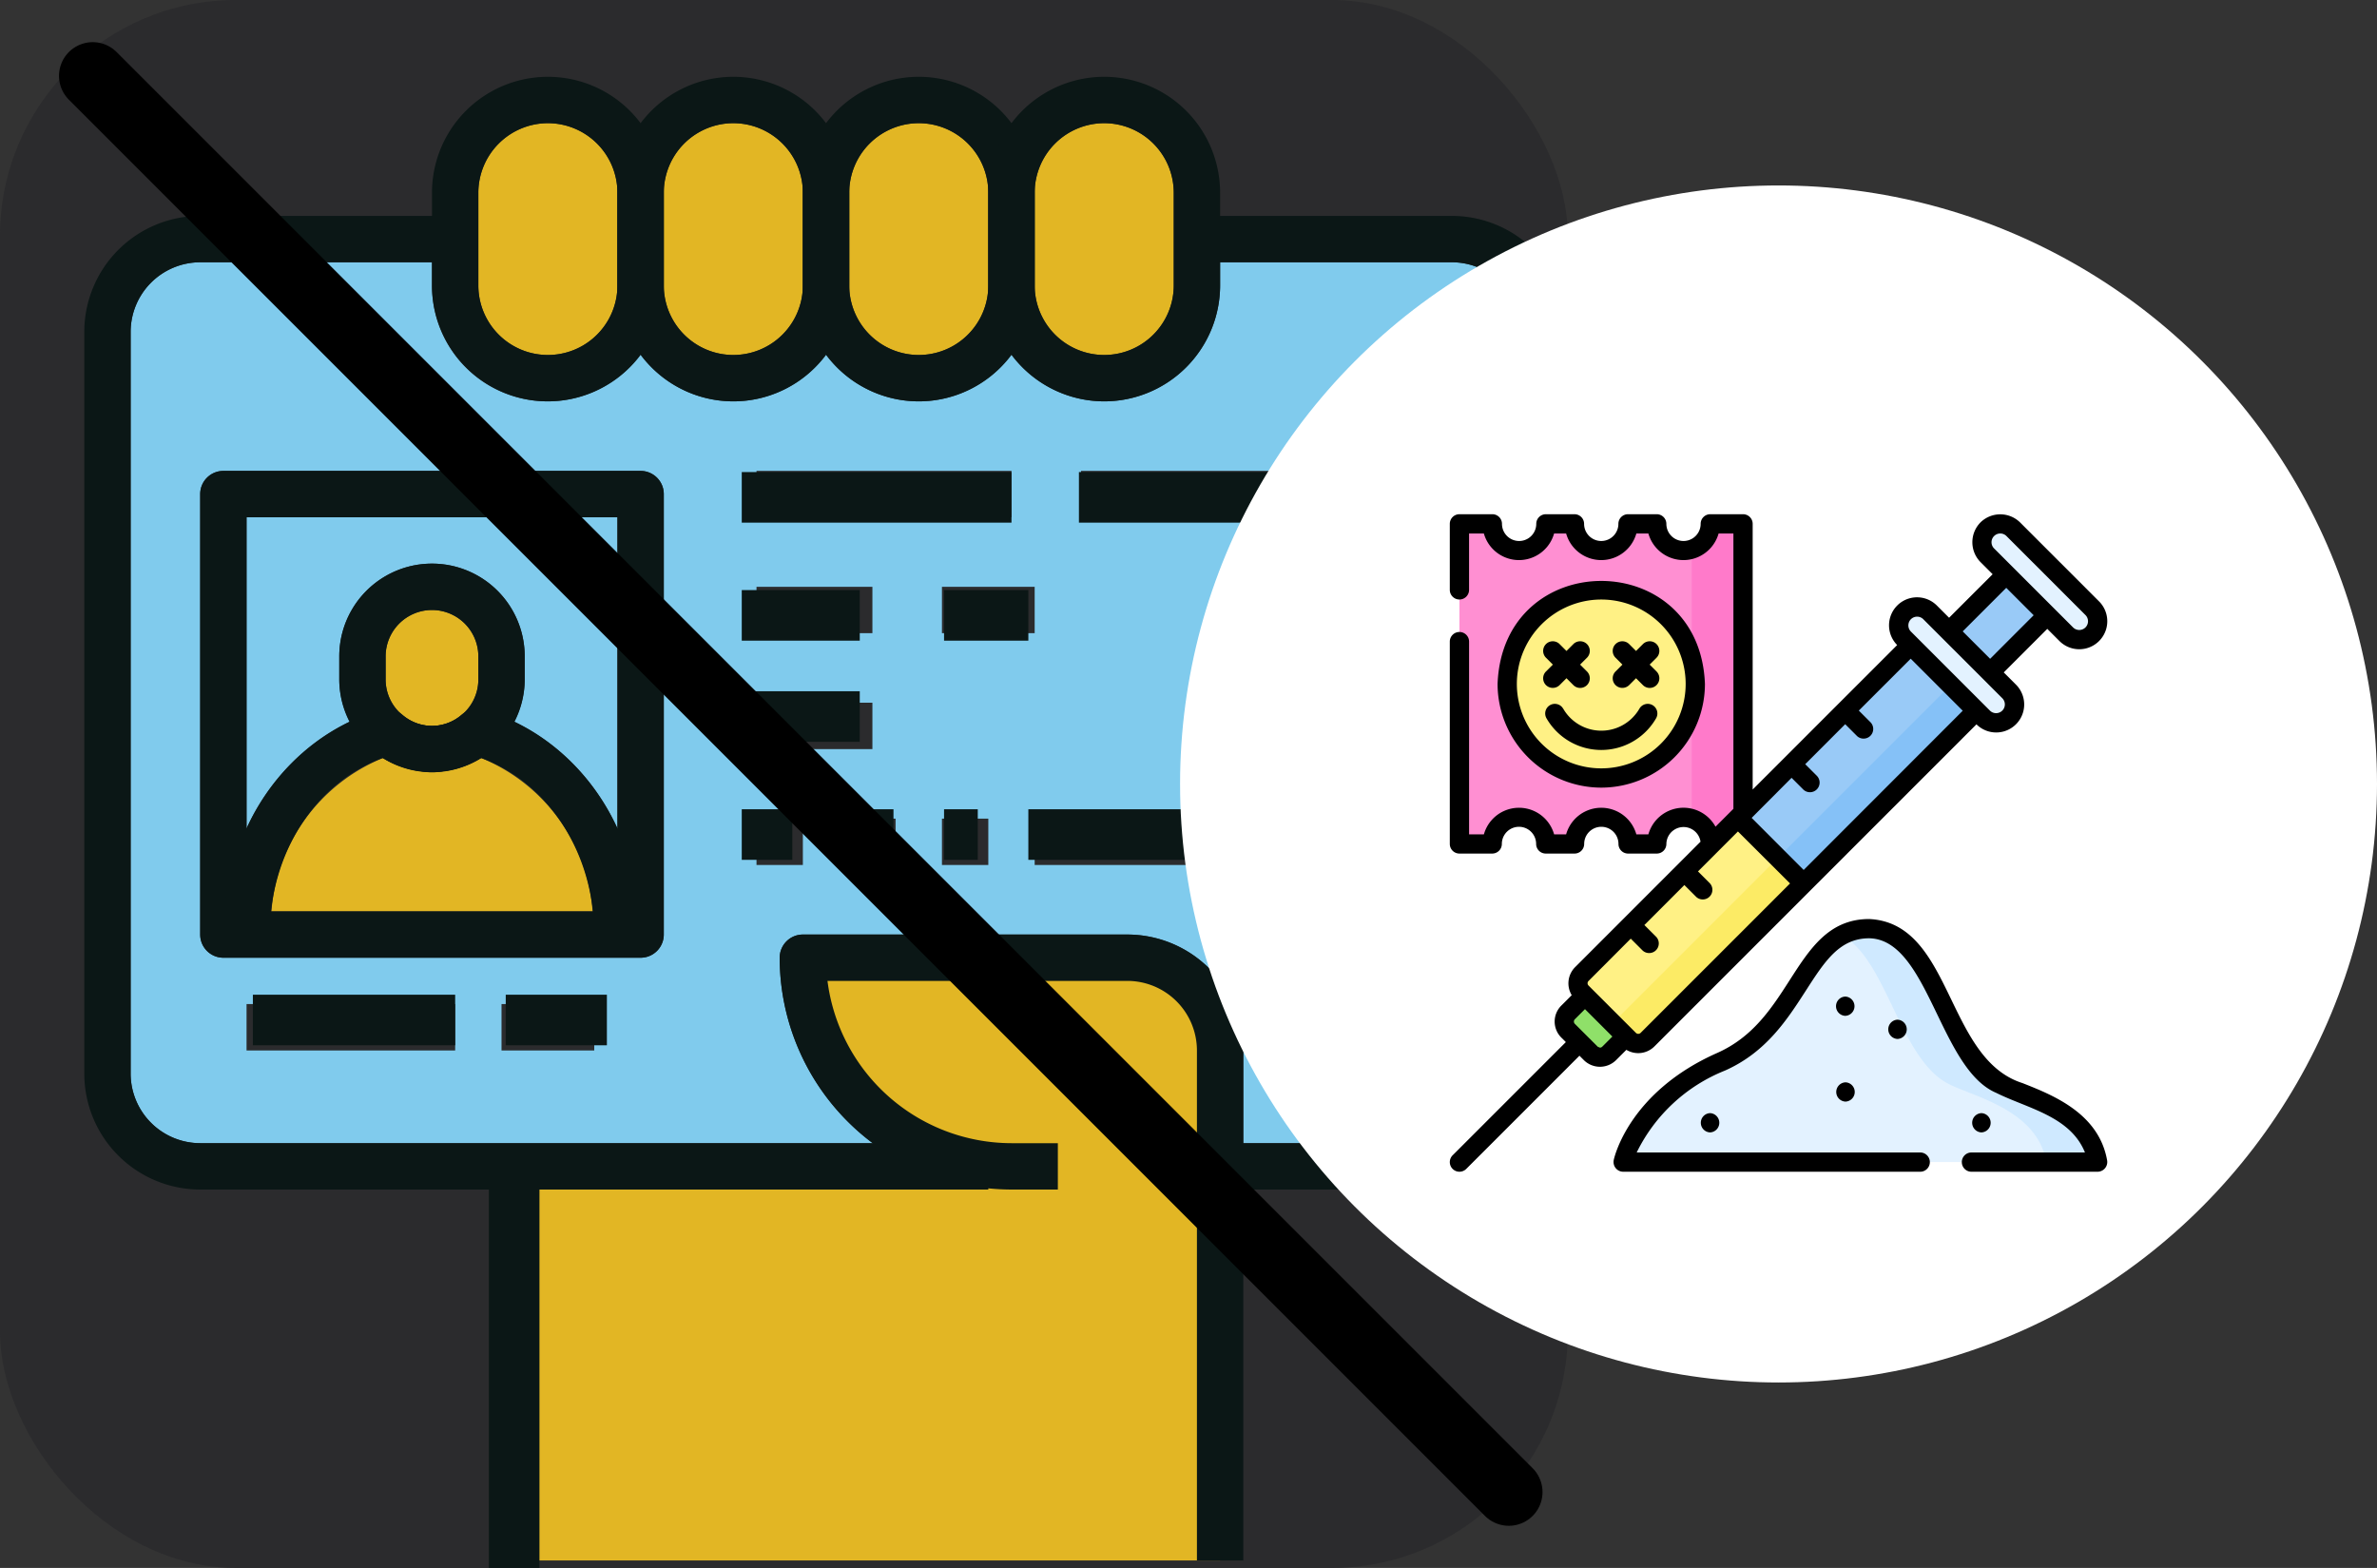 <svg xmlns="http://www.w3.org/2000/svg" width="141" height="93" viewBox="0 0 141 93">
  <rect x="0" y="0" width="141" height="93" fill="#333333" stroke="none"/>
  <g id="Grupo_1061993" data-name="Grupo 1061993" transform="translate(-209 -5235)">
    <g id="Grupo_1061980" data-name="Grupo 1061980">
      <g id="Grupo_1061978" data-name="Grupo 1061978">
        <rect id="Rectángulo_372618" data-name="Rectángulo 372618" width="93" height="93" rx="14" transform="translate(209 5235)" fill="#2b2b2d"/>
        <g id="tarjeta-de-identificacion" transform="translate(214 5239.556)">
          <path id="Trazado_793549" data-name="Trazado 793549" d="M73.75,72.25a6.85,6.85,0,0,1-5.5-2.793,6.812,6.812,0,0,1-11,0,6.812,6.812,0,0,1-11,0,6.854,6.854,0,0,1-12.375-4.082V64H20.125A4.13,4.13,0,0,0,16,68.125v44a4.13,4.13,0,0,0,4.125,4.125H60.036a13.722,13.722,0,0,1-5.536-11,1.375,1.375,0,0,1,1.375-1.375h19.25A6.883,6.883,0,0,1,82,110.75v5.5H94.375a4.13,4.13,0,0,0,4.125-4.125v-44A4.13,4.13,0,0,0,94.375,64H80.625v1.375A6.883,6.883,0,0,1,73.75,72.25Zm-38.5,38.5H22.875V108H35.25Zm8.25,0H38V108h5.5Zm4.125-6.875a1.375,1.375,0,0,1-1.375,1.375H21.5a1.375,1.375,0,0,1-1.375-1.375V77.75A1.375,1.375,0,0,1,21.5,76.375H46.25a1.375,1.375,0,0,1,1.375,1.375Zm22-20.625V86h-5.5V83.25Zm-16.5-6.875H68.25v2.75H53.125Zm0,6.875H60V86H53.125Zm0,6.875H60v2.75H53.125Zm2.75,9.625h-2.75V97h2.75Zm5.5,0h-2.75V97h2.75Zm5.5,0h-2.75V97h2.75ZM82,99.75H69.625V97H82Zm11,0H84.75V97H93Zm1.375-15.125V91.5A1.375,1.375,0,0,1,93,92.875H83.375A1.375,1.375,0,0,1,82,91.5V84.625a1.375,1.375,0,0,1,1.375-1.375H93A1.375,1.375,0,0,1,94.375,84.625Zm-6.875-5.5H72.375v-2.75H87.5Z" transform="translate(-13.25 -53)" fill="#80cbed"/>
          <g id="Grupo_1061974" data-name="Grupo 1061974" transform="translate(45.375 2.75)">
            <path id="Trazado_793550" data-name="Trazado 793550" d="M268.125,29.75a4.13,4.13,0,0,0,4.125-4.125v-5.5a4.125,4.125,0,1,0-8.25,0v5.5A4.13,4.13,0,0,0,268.125,29.75Z" transform="translate(-264 -16)" fill="#e2b624"/>
            <path id="Trazado_793551" data-name="Trazado 793551" d="M332.125,29.75a4.13,4.13,0,0,0,4.125-4.125v-5.5a4.125,4.125,0,1,0-8.25,0v5.5A4.13,4.13,0,0,0,332.125,29.75Z" transform="translate(-317 -16)" fill="#e2b624"/>
          </g>
          <rect id="Rectángulo_372759" data-name="Rectángulo 372759" width="7" height="3" transform="translate(72 33.444)" fill="#cc6c45"/>
          <g id="Grupo_1061975" data-name="Grupo 1061975" transform="translate(11.096 2.75)">
            <path id="Trazado_793552" data-name="Trazado 793552" d="M140.125,16A4.13,4.13,0,0,0,136,20.125v5.5a4.125,4.125,0,0,0,8.25,0v-5.5A4.13,4.13,0,0,0,140.125,16Z" transform="translate(-123.721 -16)" fill="#e2b624"/>
            <path id="Trazado_793553" data-name="Trazado 793553" d="M77,235.056a5.445,5.445,0,0,1-1.261.571c-.069.022-.136.045-.206.065a5.73,5.73,0,0,1-.653.136c-.039.005-.076.007-.114.011a3.39,3.39,0,0,1-1.345,0c-.039,0-.076-.006-.114-.011a5.393,5.393,0,0,1-.653-.136c-.07-.019-.138-.043-.206-.065a5.445,5.445,0,0,1-1.261-.571,10.69,10.69,0,0,0-6.622,9.1H83.617A10.692,10.692,0,0,0,77,235.056Z" transform="translate(-64.56 -197.406)" fill="#e2b624"/>
          </g>
          <path id="Trazado_793554" data-name="Trazado 793554" d="M62.128,164.125a5.439,5.439,0,0,1-.628-2.5V160.25a5.5,5.5,0,0,1,11,0v1.375a5.439,5.439,0,0,1-.628,2.5A12.968,12.968,0,0,1,78,170.466V152H56v18.466A12.974,12.974,0,0,1,62.128,164.125Z" transform="translate(-46.375 -125.875)" fill="#80cbed"/>
          <g id="Grupo_1061976" data-name="Grupo 1061976" transform="translate(17.875 2.75)">
            <path id="Trazado_793555" data-name="Trazado 793555" d="M106.75,190.875a2.725,2.725,0,0,0,1.768-.668c.012-.011.029-.017.041-.027a2.732,2.732,0,0,0,.941-2.054V186.75a2.75,2.75,0,0,0-5.5,0v1.375a2.732,2.732,0,0,0,.94,2.054c.014.011.029.016.041.027A2.725,2.725,0,0,0,106.75,190.875Z" transform="translate(-104 -155.125)" fill="#e2b624"/>
            <path id="Trazado_793556" data-name="Trazado 793556" d="M204.125,29.75a4.13,4.13,0,0,0,4.125-4.125v-5.5a4.125,4.125,0,1,0-8.25,0v5.5A4.13,4.13,0,0,0,204.125,29.75Z" transform="translate(-183.5 -16)" fill="#e2b624"/>
            <path id="Trazado_793557" data-name="Trazado 793557" d="M144,339.75V316.375h24.75V315l-4.125-4.125-2.75-5.5V304H182.5l2.75,2.75,1.375,5.5v27.5Z" transform="translate(-137.125 -254.5)" fill="#e2b624"/>
          </g>
          <g id="Grupo_1061977" data-name="Grupo 1061977">
            <path id="Trazado_793558" data-name="Trazado 793558" d="M399.125,105.75h-13.75V103h13.75a4.13,4.13,0,0,0,4.125-4.125v-44a4.13,4.13,0,0,0-4.125-4.125H384V48h15.125A6.883,6.883,0,0,1,406,54.875v44A6.883,6.883,0,0,1,399.125,105.75Z" transform="translate(-318 -39.75)" fill="#0b1716"/>
            <path id="Trazado_793559" data-name="Trazado 793559" d="M53.625,105.75H6.875A6.883,6.883,0,0,1,0,98.875v-44A6.883,6.883,0,0,1,6.875,48H22v2.75H6.875A4.13,4.13,0,0,0,2.75,54.875v44A4.13,4.13,0,0,0,6.875,103h46.75Z" transform="translate(0 -39.75)" fill="#0b1716"/>
            <path id="Trazado_793560" data-name="Trazado 793560" d="M267.5,333.125h-2.75v-30.25a4.13,4.13,0,0,0-4.125-4.125h-17.79a11.019,11.019,0,0,0,10.915,9.625h2.75v2.75h-2.75A13.766,13.766,0,0,1,240,297.375,1.375,1.375,0,0,1,241.375,296h19.25a6.883,6.883,0,0,1,6.875,6.875Z" transform="translate(-198.75 -245.125)" fill="#0b1716"/>
            <rect id="Rectángulo_372760" data-name="Rectángulo 372760" width="3" height="24" transform="translate(24 64.444)" fill="#0b1716"/>
            <path id="Trazado_793561" data-name="Trazado 793561" d="M126.875,19.25A6.883,6.883,0,0,1,120,12.375v-5.5a6.875,6.875,0,0,1,13.75,0v5.5A6.883,6.883,0,0,1,126.875,19.25Zm0-16.5a4.13,4.13,0,0,0-4.125,4.125v5.5a4.125,4.125,0,0,0,8.25,0v-5.5A4.13,4.13,0,0,0,126.875,2.75Z" transform="translate(-99.375)" fill="#0b1716"/>
            <path id="Trazado_793562" data-name="Trazado 793562" d="M190.875,19.25A6.883,6.883,0,0,1,184,12.375v-5.5a6.875,6.875,0,0,1,13.75,0v5.5A6.883,6.883,0,0,1,190.875,19.25Zm0-16.5a4.13,4.13,0,0,0-4.125,4.125v5.5a4.125,4.125,0,0,0,8.25,0v-5.5A4.13,4.13,0,0,0,190.875,2.75Z" transform="translate(-152.375)" fill="#0b1716"/>
            <path id="Trazado_793563" data-name="Trazado 793563" d="M254.875,19.25A6.883,6.883,0,0,1,248,12.375v-5.5a6.875,6.875,0,1,1,13.75,0v5.5A6.883,6.883,0,0,1,254.875,19.25Zm0-16.5a4.13,4.13,0,0,0-4.125,4.125v5.5a4.125,4.125,0,1,0,8.25,0v-5.5A4.13,4.13,0,0,0,254.875,2.75Z" transform="translate(-205.375)" fill="#0b1716"/>
            <path id="Trazado_793564" data-name="Trazado 793564" d="M318.875,19.25A6.883,6.883,0,0,1,312,12.375v-5.5a6.875,6.875,0,0,1,13.75,0v5.5A6.883,6.883,0,0,1,318.875,19.25Zm0-16.5a4.13,4.13,0,0,0-4.125,4.125v5.5a4.125,4.125,0,0,0,8.25,0v-5.5A4.13,4.13,0,0,0,318.875,2.75Z" transform="translate(-258.375)" fill="#0b1716"/>
            <path id="Trazado_793565" data-name="Trazado 793565" d="M66.125,164.875H41.375A1.375,1.375,0,0,1,40,163.5V137.375A1.375,1.375,0,0,1,41.375,136h24.75a1.375,1.375,0,0,1,1.375,1.375V163.5A1.375,1.375,0,0,1,66.125,164.875Zm-23.375-2.75h22V138.75h-22Z" transform="translate(-33.125 -112.625)" fill="#0b1716"/>
            <path id="Trazado_793566" data-name="Trazado 793566" d="M72.75,231.565H70c0-4.83-2.732-9.036-6.72-10.475a5.513,5.513,0,0,1-5.812,0c-3.986,1.438-6.718,5.644-6.718,10.475H48c0-6.3,3.843-11.78,9.344-13.321a1.366,1.366,0,0,1,1.261.276,2.673,2.673,0,0,0,3.538,0,1.367,1.367,0,0,1,1.261-.276C68.907,219.785,72.75,225.262,72.75,231.565Z" transform="translate(-39.75 -180.69)" fill="#0b1716"/>
            <path id="Trazado_793567" data-name="Trazado 793567" d="M93.5,180.375a5.506,5.506,0,0,1-5.5-5.5V173.5a5.5,5.5,0,0,1,11,0v1.375A5.506,5.506,0,0,1,93.5,180.375Zm0-9.625a2.753,2.753,0,0,0-2.75,2.75v1.375a2.75,2.75,0,0,0,5.5,0V173.5A2.753,2.753,0,0,0,93.5,170.75Z" transform="translate(-72.875 -139.125)" fill="#0b1716"/>
            <rect id="Rectángulo_372761" data-name="Rectángulo 372761" width="12" height="3" transform="translate(10 54.444)" fill="#0b1716"/>
            <rect id="Rectángulo_372762" data-name="Rectángulo 372762" width="6" height="3" transform="translate(25 54.444)" fill="#0b1716"/>
            <rect id="Rectángulo_372763" data-name="Rectángulo 372763" width="16" height="3" transform="translate(39 23.444)" fill="#0b1716"/>
            <rect id="Rectángulo_372764" data-name="Rectángulo 372764" width="15" height="3" transform="translate(59 23.444)" fill="#0b1716"/>
            <rect id="Rectángulo_372765" data-name="Rectángulo 372765" width="7" height="3" transform="translate(39 30.444)" fill="#0b1716"/>
            <rect id="Rectángulo_372766" data-name="Rectángulo 372766" width="5" height="3" transform="translate(51 30.444)" fill="#0b1716"/>
            <rect id="Rectángulo_372767" data-name="Rectángulo 372767" width="7" height="3" transform="translate(39 36.444)" fill="#0b1716"/>
            <rect id="Rectángulo_372768" data-name="Rectángulo 372768" width="3" height="3" transform="translate(39 43.444)" fill="#0b1716"/>
            <rect id="Rectángulo_372769" data-name="Rectángulo 372769" width="3" height="3" transform="translate(45 43.444)" fill="#0b1716"/>
            <rect id="Rectángulo_372770" data-name="Rectángulo 372770" width="2" height="3" transform="translate(51 43.444)" fill="#0b1716"/>
            <rect id="Rectángulo_372771" data-name="Rectángulo 372771" width="13" height="3" transform="translate(56 43.444)" fill="#0b1716"/>
            <rect id="Rectángulo_372772" data-name="Rectángulo 372772" width="8" height="3" transform="translate(72 43.444)" fill="#0b1716"/>
            <path id="Trazado_793568" data-name="Trazado 793568" d="M411,185.625h-9.625A1.375,1.375,0,0,1,400,184.25v-6.875A1.375,1.375,0,0,1,401.375,176H411a1.375,1.375,0,0,1,1.375,1.375v6.875A1.375,1.375,0,0,1,411,185.625Zm-8.25-2.75h6.875V178.75H402.75Z" transform="translate(-331.25 -145.75)" fill="#0b1716"/>
          </g>
        </g>
      </g>
      <line id="Línea_299" data-name="Línea 299" x2="84" y2="84" transform="translate(214.5 5239.5)" fill="none" stroke="#000" stroke-linecap="round" stroke-width="4"/>
    </g>
    <g id="Grupo_1061992" data-name="Grupo 1061992" transform="translate(0 -4)">
      <circle id="Elipse_34" data-name="Elipse 34" cx="35.5" cy="35.5" r="35.5" transform="translate(279 5250)" fill="#fff"/>
      <g id="drogas" transform="translate(295 5269.5)">
        <g id="Grupo_1061990" data-name="Grupo 1061990" transform="translate(0.572 0.571)">
          <g id="Grupo_1061985" data-name="Grupo 1061985">
            <g id="Grupo_1061982" data-name="Grupo 1061982">
              <path id="Trazado_793569" data-name="Trazado 793569" d="M22.38,7.5a1.588,1.588,0,0,1-3.177,0H17.5a1.588,1.588,0,1,1-3.177,0h-1.7a1.588,1.588,0,0,1-3.177,0H7.5V26.489H9.445a1.588,1.588,0,1,1,3.177,0h1.7a1.588,1.588,0,1,1,3.177,0h1.7a1.588,1.588,0,0,1,3.177,0h1.944V7.5Z" transform="translate(-7.501 -7.5)" fill="#ff8fd2"/>
            </g>
            <g id="Grupo_1061983" data-name="Grupo 1061983" transform="translate(13.776)">
              <path id="Trazado_793570" data-name="Trazado 793570" d="M189.462,7.5a1.589,1.589,0,0,1-1.1,1.512V24.977a1.589,1.589,0,0,1,1.1,1.512h1.944V7.5Z" transform="translate(-188.359 -7.5)" fill="#ff7aca"/>
            </g>
            <g id="Grupo_1061984" data-name="Grupo 1061984" transform="translate(2.833 3.916)">
              <circle id="Elipse_33" data-name="Elipse 33" cx="5.578" cy="5.578" r="5.578" fill="#fff185"/>
            </g>
          </g>
          <g id="Grupo_1061988" data-name="Grupo 1061988" transform="translate(6.218 0)">
            <path id="Trazado_793571" data-name="Trazado 793571" d="M0,0H14.494V5.508H0Z" transform="translate(10.303 17.438) rotate(-45)" fill="#99caf7"/>
            <path id="Trazado_793572" data-name="Trazado 793572" d="M0,0H14.494V2.154H0Z" transform="translate(12.674 19.809) rotate(-45)" fill="#85c1f7"/>
            <g id="Grupo_1061986" data-name="Grupo 1061986" transform="translate(0.81 17.437)">
              <path id="Trazado_793573" data-name="Trazado 793573" d="M99.993,246.784l2.818,2.818a.762.762,0,0,0,1.077,0l9.273-9.273-3.895-3.895-9.273,9.273A.762.762,0,0,0,99.993,246.784Z" transform="translate(-99.77 -236.434)" fill="#fff185"/>
            </g>
            <path id="Trazado_793574" data-name="Trazado 793574" d="M126.763,277.379l.985.985a.762.762,0,0,0,1.077,0l9.273-9.273-1.523-1.523Z" transform="translate(-123.897 -247.759)" fill="#fceb65"/>
            <path id="Trazado_793575" data-name="Trazado 793575" d="M90.712,378.262,89.36,376.91a.765.765,0,0,1,0-1.082l1-1,2.434,2.434-1,1A.765.765,0,0,1,90.712,378.262Z" transform="translate(-89.136 -346.848)" fill="#8fe069"/>
            <path id="Trazado_793576" data-name="Trazado 793576" d="M0,0H3.443V4.8H0Z" transform="translate(26.214 2.983) rotate(45)" fill="#99caf7"/>
            <g id="Grupo_1061987" data-name="Grupo 1061987" transform="translate(19.839)">
              <path id="Trazado_793577" data-name="Trazado 793577" d="M354.6,78.81l-4.686-4.686a1.09,1.09,0,1,1,1.542-1.542l4.686,4.686A1.09,1.09,0,0,1,354.6,78.81Z" transform="translate(-349.599 -67.331)" fill="#e3f2ff"/>
              <path id="Trazado_793578" data-name="Trazado 793578" d="M419.363,14.052l-4.686-4.686a1.09,1.09,0,0,1,1.542-1.542l4.686,4.686a1.09,1.09,0,1,1-1.542,1.542Z" transform="translate(-409.426 -7.505)" fill="#e3f2ff"/>
            </g>
          </g>
          <g id="Grupo_1061989" data-name="Grupo 1061989" transform="translate(9.711 24.011)">
            <path id="Trazado_793579" data-name="Trazado 793579" d="M134.989,336.573s.8-3.731,5.8-5.949c4.775-2.115,4.8-7.9,8.788-7.9s4.388,7.528,7.787,9.226c1.55.774,5.226,1.542,5.767,4.62H134.989Z" transform="translate(-134.989 -322.727)" fill="#e3f2ff"/>
            <path id="Trazado_793580" data-name="Trazado 793580" d="M314.879,331.952c-3.4-1.7-3.8-9.226-7.787-9.226a3.358,3.358,0,0,0-1.6.384c2.71,1.554,3.408,7.375,6.345,8.842,1.55.774,5.226,1.542,5.767,4.62h3.047C320.105,333.493,316.429,332.726,314.879,331.952Z" transform="translate(-292.5 -322.726)" fill="#cfe9ff"/>
          </g>
        </g>
        <g id="Grupo_1061991" data-name="Grupo 1061991" transform="translate(0.001 0)">
          <path id="Trazado_793581" data-name="Trazado 793581" d="M43.344,64.2a6.157,6.157,0,0,0,6.15-6.15c-.309-8.147-11.991-8.145-12.3,0a6.157,6.157,0,0,0,6.15,6.15Zm0-11.157a5.007,5.007,0,1,1-5.007,5.007,5.013,5.013,0,0,1,5.007-5.007Z" transform="translate(-34.361 -47.983)"/>
          <path id="Trazado_793582" data-name="Trazado 793582" d="M75.329,147.966a.571.571,0,0,0-.988.573,3.752,3.752,0,0,0,6.5,0,.571.571,0,0,0-.988-.573,2.609,2.609,0,0,1-4.521,0Z" transform="translate(-68.606 -136.433)"/>
          <path id="Trazado_793583" data-name="Trazado 793583" d="M72.853,101.543a.576.576,0,0,0,.808,0l.408-.408.408.408a.571.571,0,1,0,.808-.808l-.408-.408.408-.408a.571.571,0,0,0-.808-.808l-.408.408-.408-.408a.571.571,0,0,0-.808.808l.408.408-.408.408A.571.571,0,0,0,72.853,101.543Z" transform="translate(-67.149 -91.407)"/>
          <path id="Trazado_793584" data-name="Trazado 793584" d="M127.02,101.543a.576.576,0,0,0,.808,0l.408-.408.408.408a.571.571,0,1,0,.808-.808l-.408-.408.408-.408a.571.571,0,1,0-.808-.808l-.408.408-.408-.408a.571.571,0,1,0-.808.808l.408.408-.408.408A.571.571,0,0,0,127.02,101.543Z" transform="translate(-117.19 -91.407)"/>
          <path id="Trazado_793585" data-name="Trazado 793585" d="M10.474,31.769a1.359,1.359,0,0,0,1.649-.188L31.24,12.463a1.661,1.661,0,0,0,2.341-2.358l-.722-.722L35.442,6.8l.722.722a1.661,1.661,0,0,0,2.35-2.35L33.828.487a1.677,1.677,0,0,0-2.35,0,1.677,1.677,0,0,0,0,2.35l.722.722L29.617,6.141l-.722-.722a1.661,1.661,0,0,0-2.358,2.341l-8.571,8.57V.571A.571.571,0,0,0,17.4,0H15.451a.571.571,0,0,0-.571.571,1.017,1.017,0,0,1-2.034,0A.571.571,0,0,0,12.274,0h-1.7A.571.571,0,0,0,10,.571a1.017,1.017,0,0,1-2.034,0A.571.571,0,0,0,7.4,0h-1.7a.571.571,0,0,0-.571.571,1.017,1.017,0,1,1-2.034,0A.571.571,0,0,0,2.516,0H.572A.571.571,0,0,0,0,.571V4.487a.571.571,0,1,0,1.143,0V1.143h.878a2.164,2.164,0,0,0,4.166,0H6.9a2.164,2.164,0,0,0,4.166,0h.713a2.164,2.164,0,0,0,4.166,0h.878V17.474l-1.061,1.061a2.165,2.165,0,0,0-3.983.454h-.713a2.164,2.164,0,0,0-4.166,0H6.188a2.164,2.164,0,0,0-4.166,0H1.144V7.557A.571.571,0,1,0,0,7.557v12a.571.571,0,0,0,.571.571H2.516a.571.571,0,0,0,.571-.571,1.017,1.017,0,0,1,2.034,0,.571.571,0,0,0,.571.571H7.4a.571.571,0,0,0,.571-.571,1.017,1.017,0,1,1,2.034,0,.571.571,0,0,0,.571.571h1.7a.571.571,0,0,0,.571-.571,1.018,1.018,0,0,1,2.025-.133L7.42,26.878a1.359,1.359,0,0,0-.188,1.649l-.621.621a1.338,1.338,0,0,0,0,1.89l.272.272L.168,38.024a.571.571,0,0,0,.808.808l6.714-6.714.272.272a1.356,1.356,0,0,0,1.89,0Zm9.8-16.134.706.706a.572.572,0,0,0,.808-.808l-.706-.706,2.372-2.372.706.706a.572.572,0,0,0,.808-.808l-.706-.706,3.078-3.078,3.087,3.087L20.991,21.1l-3.085-3.089Zm-9.54,9.54.706.706a.572.572,0,0,0,.808-.808l-.706-.706,2.372-2.372.706.706a.572.572,0,0,0,.808-.808l-.706-.706,2.37-2.37L20.183,21.9l-8.869,8.869a.2.2,0,0,1-.269,0L8.228,27.955a.191.191,0,0,1,0-.269ZM32.286,1.295a.519.519,0,0,1,.734,0l4.686,4.686a.519.519,0,0,1-.734.734L32.286,2.029A.519.519,0,0,1,32.286,1.295Zm.722,3.071,1.626,1.626L32.051,8.576,30.425,6.949ZM27.353,6.228a.52.52,0,0,1,.734,0l4.686,4.686a.519.519,0,0,1-.734.734L27.353,6.961a.52.52,0,0,1,0-.734ZM8.908,31.638a1.046,1.046,0,0,1-.137-.057L7.418,30.229a.194.194,0,0,1,0-.274l.6-.6,1.626,1.626-.6.6A.193.193,0,0,1,8.908,31.638Z" transform="translate(-0.001 0)"/>
          <path id="Trazado_793586" data-name="Trazado 793586" d="M151.745,324.953c-4.57-1.457-4.132-9.5-9.09-9.729-2.384,0-3.513,1.757-4.709,3.618-1.068,1.662-2.173,3.381-4.311,4.328-5.213,2.31-6.1,6.188-6.131,6.352a.577.577,0,0,0,.559.691h17.621a.571.571,0,0,0,0-1.143H128.866a9.925,9.925,0,0,1,5.233-4.856c2.451-1.086,3.7-3.035,4.809-4.755s1.987-3.093,3.747-3.093c3.51.058,4.169,7.73,7.532,9.166,1.853.926,4.4,1.382,5.269,3.538h-6.732a.571.571,0,0,0,0,1.143h7.485a.577.577,0,0,0,.563-.67c-.492-2.8-3.22-3.877-5.026-4.59Z" transform="translate(-117.781 -291.213)"/>
          <path id="Trazado_793587" data-name="Trazado 793587" d="M195.972,467.516a.572.572,0,0,0,0-1.143A.572.572,0,0,0,195.972,467.516Z" transform="translate(-180.535 -430.849)"/>
          <path id="Trazado_793588" data-name="Trazado 793588" d="M301.268,375.611a.572.572,0,0,0,0,1.143A.572.572,0,0,0,301.268,375.611Z" transform="translate(-277.811 -347.001)"/>
          <path id="Trazado_793589" data-name="Trazado 793589" d="M341.95,394.745a.572.572,0,0,0,0-1.143A.572.572,0,0,0,341.95,394.745Z" transform="translate(-315.394 -363.621)"/>
          <path id="Trazado_793590" data-name="Trazado 793590" d="M301.44,443.534a.572.572,0,0,0,0-1.143A.572.572,0,0,0,301.44,443.534Z" transform="translate(-277.969 -408.694)"/>
          <path id="Trazado_793591" data-name="Trazado 793591" d="M407.308,466.373a.572.572,0,0,0,0,1.143A.572.572,0,0,0,407.308,466.373Z" transform="translate(-375.774 -430.849)"/>
        </g>
      </g>
    </g>
  </g>
</svg>
